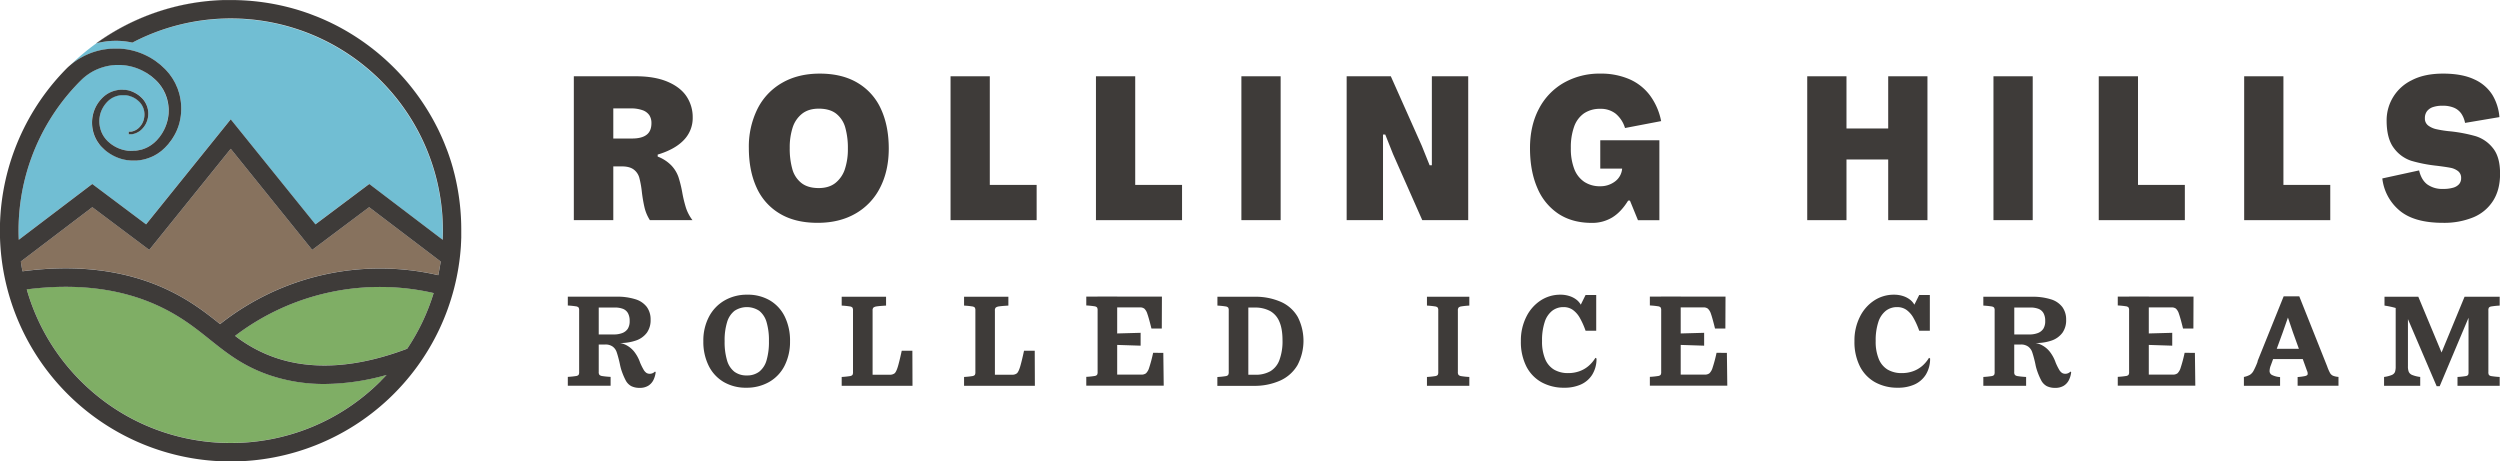 <svg xmlns="http://www.w3.org/2000/svg" viewBox="0 0 1600 295.34"><defs><style>.cls-1{fill:#71bed3;}.cls-2{fill:#87725e;}.cls-3{fill:#7fae65;}.cls-4{fill:#3e3b39;}</style></defs><g id="Layer_2" data-name="Layer 2"><g id="Layer_1-2" data-name="Layer 1"><path class="cls-1" d="M190.93,6.41c1,.29,1.95.6,2.92.92C192.88,7,191.91,6.7,190.93,6.41Z"/><path class="cls-1" d="M295.34,147.54a147.76,147.76,0,0,0-4.41-35.93,148.36,148.36,0,0,1,4.41,36Z"/><path class="cls-1" d="M187.36,5.37c1,.29,2.09.59,3.13.9C189.45,6,188.41,5.66,187.36,5.37Z"/><path class="cls-1" d="M295.27,152.1c0,.62,0,1.25-.07,1.87C295.23,153.35,295.25,152.72,295.27,152.1Z"/><path class="cls-1" d="M289.07,104.86c.31,1,.62,2.07.9,3.11C289.68,106.93,289.38,105.89,289.07,104.86Z"/><path class="cls-1" d="M281.38,84.81c.41.87.81,1.76,1.21,2.64C282.19,86.56,281.79,85.68,281.38,84.81Z"/><path class="cls-1" d="M295.34,147.81c0,1,0,2,0,3C295.33,149.84,295.34,148.83,295.34,147.81Z"/><path class="cls-1" d="M290,108.23c.31,1.11.6,2.22.88,3.34C290.64,110.45,290.35,109.34,290,108.23Z"/><path class="cls-1" d="M285.64,94.82c.33.86.65,1.73,1,2.59C286.29,96.55,286,95.68,285.64,94.82Z"/><path class="cls-1" d="M201.31,10c.86.33,1.71.67,2.56,1C203,10.68,202.17,10.34,201.31,10Z"/><path class="cls-1" d="M197.92,8.73l2.61,1Z"/><path class="cls-1" d="M286.87,98.16c.33.9.64,1.81.94,2.72C287.51,100,287.2,99.06,286.87,98.16Z"/><path class="cls-1" d="M288,101.51c.31,1,.62,1.92.91,2.89C288.64,103.43,288.33,102.47,288,101.51Z"/><path class="cls-1" d="M282.9,88.15c.37.84.73,1.69,1.09,2.54C283.63,89.84,283.27,89,282.9,88.15Z"/><path class="cls-1" d="M194.45,7.53l2.74.94Z"/><path class="cls-1" d="M211,14.2c1,.46,1.91.92,2.86,1.4Z"/><path class="cls-1" d="M295,157.12c0-.11,0-.22,0-.33C295.05,156.9,295,157,295,157.12Z"/><path class="cls-1" d="M279.62,81.21a148.17,148.17,0,0,0-65.5-65.5,149.12,149.12,0,0,1,65.5,65.5Z"/><path class="cls-1" d="M147.8,0h-.08a148.42,148.42,0,0,1,36,4.41A147.78,147.78,0,0,0,147.8,0Z"/><path class="cls-1" d="M284.32,91.48c.34.84.68,1.69,1,2.53C285,93.17,284.66,92.32,284.32,91.48Z"/><path class="cls-1" d="M145.33,0l2.1,0Z"/><path class="cls-1" d="M183.76,4.42c1.13.28,2.25.57,3.37.88C186,5,184.89,4.7,183.76,4.42Z"/><path class="cls-1" d="M143.25.07l.93,0Z"/><path class="cls-1" d="M52.86,36.38a44.12,44.12,0,0,1,6.77-2.94h0c.7-.24,1.4-.45,2.11-.65l.64-.18c.52-.14,1-.27,1.57-.39l.66-.15q1-.21,2-.39l.2,0c.72-.12,1.45-.22,2.18-.3l.64-.07c.54-.05,1.08-.1,1.61-.13l.69,0c.63,0,1.26-.05,1.88-.05h.41c.51,0,1,0,1.53,0l.81,0,1.18.09,1.22.1a43.29,43.29,0,0,1,4.8.8,44.45,44.45,0,0,1,7,2.18,45,45,0,0,1,4.39,2.07q1.06.57,2.1,1.2l2,1.28,1.92,1.47.74.56.53.43a5.89,5.89,0,0,1,.61.51l.88.82.88.83a19.71,19.71,0,0,1,1.71,1.71c.55.61,1.08,1.25,1.62,1.86a12.08,12.08,0,0,1,.75,1c.23.34.46.68.71,1a18.63,18.63,0,0,1,1.34,2.06l.61,1.07.6,1.07c.37.73.68,1.49,1,2.24l.49,1.12.39,1.16c.25.78.52,1.55.75,2.34a41.29,41.29,0,0,1,.92,4.79,35.84,35.84,0,0,1,.31,4.86,36.79,36.79,0,0,1-1.41,9.57A35.6,35.6,0,0,1,113,83.82a33.45,33.45,0,0,1-2.28,4.26c-.2.35-.41.69-.64,1-.67,1-1.43,1.93-2.16,2.89-.5.62-1.08,1.18-1.61,1.77a17.3,17.3,0,0,1-1.73,1.69c-.62.53-1.2,1.11-1.87,1.58l-2,1.41-2.13,1.21c-.71.39-1.48.68-2.22,1s-1.38.53-2.09.75l-.32.11c-.68.21-1.36.39-2,.55l-.4.08c-.69.15-1.39.28-2.09.38l-.29,0c-.7.1-1.41.17-2.12.2h-.13c-.48,0-1,0-1.45,0l-.53,0q-.43,0-.87,0c-.47,0-1-.06-1.42-.11-.28,0-.56,0-.84-.09-.51-.07-1-.15-1.52-.25l-.7-.13c-.74-.16-1.46-.34-2.18-.56a28.33,28.33,0,0,1-8.54-4.29,22.73,22.73,0,0,1-1.87-1.5L65.18,94.2c-.54-.61-1.08-1.21-1.59-1.84s-1-1.31-1.38-2a22.43,22.43,0,0,1-.54-22.69c.25-.43.5-.86.77-1.27a21.41,21.41,0,0,1,2.18-2.82,19.25,19.25,0,0,1,1.69-1.69,17.48,17.48,0,0,1,6.23-3.57h0c.42-.14.85-.26,1.27-.37l.42-.09c.29-.07.59-.13.88-.18l.49-.07c.28,0,.56-.08.84-.1l.5-.05.87,0h.43q.84,0,1.68.09l.35,0c.57.07,1.14.15,1.7.26a18.84,18.84,0,0,1,4.45,1.63,15.89,15.89,0,0,1,2,1.23,15.26,15.26,0,0,1,1.82,1.5,13,13,0,0,1,2.32,2.7,14.54,14.54,0,0,1,2.17,5.5,14.36,14.36,0,0,1-1.54,9.13,14.77,14.77,0,0,1-2.9,3.63,11.41,11.41,0,0,1-3,1.9,11.3,11.3,0,0,1-1.1.42c-.34.11-.68.19-1,.27l-.3.06c-.26,0-.52.09-.79.12l-.28,0c-.33,0-.67,0-1,0h0c-.15,0-.29,0-.43,0V84.26l-.25,0h.46l.35,0,.59,0,.33,0,.62-.12.28-.07a8.94,8.94,0,0,0,.88-.27,9.44,9.44,0,0,0,3.28-2.06,13.13,13.13,0,0,0,1.29-1.49c.19-.27.38-.54.55-.82s.33-.57.48-.86A12.36,12.36,0,0,0,92,76.62c.09-.32.17-.63.24-1a12.71,12.71,0,0,0,.25-1.94,11.57,11.57,0,0,0-.08-2c0-.32-.09-.64-.16-1a11.48,11.48,0,0,0-3.92-6.47,13.63,13.63,0,0,0-2.4-1.68,13.35,13.35,0,0,0-1.76-.82,15.07,15.07,0,0,0-2.79-.8h0c-.37-.06-.75-.1-1.12-.13l-.34,0-.81,0H78.7c-.34,0-.68,0-1,0h-.16a11,11,0,0,0-1.15.15l-.31.06c-.29.06-.58.12-.86.2l-.33.09c-.37.11-.74.23-1.1.37a13,13,0,0,0-2.56,1.26,13.92,13.92,0,0,0-1.52,1.13c-.24.2-.48.41-.71.64a17.51,17.51,0,0,0-1.3,1.41,18.68,18.68,0,0,0-2.14,3.21A17.7,17.7,0,0,0,64.15,73a18,18,0,0,0-.42,7.1,18,18,0,0,0,.48,2.32,17,17,0,0,0,2.35,5.12c.17.26.36.51.56.76l.57.74c.41.47.86.91,1.28,1.37l1.46,1.26a8.52,8.52,0,0,0,1,.77c.18.12.36.23.53.36a22.55,22.55,0,0,0,6.93,3.12c.55.14,1.11.26,1.67.35l.47.08c.44.07.89.12,1.33.16l.39,0c.56,0,1.13.05,1.69.05h.29c.5,0,1,0,1.47-.08l.32,0c.55-.06,1.09-.13,1.63-.23l.35-.07q.74-.13,1.47-.33l.2,0c.53-.14,1-.31,1.57-.49l.36-.13c.52-.2,1-.4,1.54-.63h0l.84-.42a6.47,6.47,0,0,0,.82-.44l1.58-1,1.47-1.14c.5-.37.91-.85,1.38-1.26A12.19,12.19,0,0,0,101,89c.41-.49.86-1,1.23-1.46.18-.27.37-.53.55-.79a17.83,17.83,0,0,0,1.53-2.41c.32-.55.61-1.11.89-1.68s.53-1.15.76-1.73a28.1,28.1,0,0,0,1.85-8.27q.09-1.41.06-2.82a29.13,29.13,0,0,0-.4-3.73,32,32,0,0,0-.87-3.63c-.19-.59-.43-1.16-.65-1.75l-.32-.87-.42-.83c-.28-.55-.53-1.12-.83-1.66l-1-1.57a8.66,8.66,0,0,0-.7-1l-.38-.49c-.13-.16-.25-.32-.37-.49s-.5-.65-.78-.95a27.49,27.49,0,0,0-2.67-2.61L97.08,49a7.17,7.17,0,0,0-.76-.57c-.26-.18-.53-.35-.78-.54L94,46.75l-1.66-.92A34.32,34.32,0,0,0,78,41.58c-.66,0-1.32,0-2-.06s-1.15,0-1.73,0l-.22,0c-.51,0-1,.06-1.53.11l-.59.07-1.15.14-.66.11-1.07.2-.67.14-1.06.25-.64.17-1.13.34-.54.16c-.55.19-1.1.38-1.63.59a34.14,34.14,0,0,0-5,2.41c-.53.32-1.05.64-1.56,1a32.77,32.77,0,0,0-4.2,3.32c-.17.15-.33.31-.49.47l-.31.3h0l-.12.11-.25.25C50.24,53,49,54.25,47.84,55.54A135.55,135.55,0,0,0,12,153.48l47-35.72,34.44,25.83,54.18-67.22,54.18,67.22,34.45-25.83,47,35.72A135.92,135.92,0,0,0,84.72,27.27a46.55,46.55,0,0,0-5.24-.87,49,49,0,0,0-5.27-.28A50.36,50.36,0,0,0,61.72,27.7a149.82,149.82,0,0,0-16.8,14.08,46.49,46.49,0,0,1,5.79-4.18C51.41,37.18,52.13,36.77,52.86,36.38Z"/><path class="cls-1" d="M204.64,11.35c.86.36,1.71.72,2.57,1.1C206.36,12.07,205.5,11.71,204.64,11.35Z"/><path class="cls-1" d="M279.75,81.46c.47.94.93,1.88,1.38,2.83C280.68,83.34,280.22,82.39,279.75,81.46Z"/><path class="cls-1" d="M207.88,12.75,210.55,14Z"/><path class="cls-2" d="M199.81,159.89l-52.14-64.7-52.14,64.7L59.09,132.56,13.31,167.32c.3,2.1.65,4.2,1.06,6.28,34.48-4.61,65.26-.86,91.46,11.17,15.4,7.06,25.85,15.28,35,22.61a165,165,0,0,1,139.63-31.31q.93-4.35,1.57-8.74l-45.8-34.77Z"/><path class="cls-3" d="M150.45,214.9a89.47,89.47,0,0,0,25.72,13.95c24.14,8.27,52.56,6.34,84.49-5.73a135,135,0,0,0,16.87-35.61A153.13,153.13,0,0,0,150.45,214.9Z"/><path class="cls-3" d="M172.34,240c-16.82-5.76-27.14-14-38.08-22.78-9.26-7.41-18.83-15.07-33.35-21.74-23.85-10.93-52-14.4-83.79-10.33a135,135,0,0,0,34.49,58.57c53,53,139.16,53,192.13,0q1.88-1.89,3.67-3.83a148.88,148.88,0,0,1-39.78,5.8A108.15,108.15,0,0,1,172.34,240Z"/><path class="cls-4" d="M207.21,12.45l.67.3Z"/><path class="cls-4" d="M203.87,11l.77.32Z"/><path class="cls-4" d="M144.18,0l1.15,0Z"/><path class="cls-4" d="M147.67,0h0Z"/><path class="cls-4" d="M210.55,14l.49.23Z"/><path class="cls-4" d="M61.43,27.77l.29-.07A146.86,146.86,0,0,1,143.25.07,146.43,146.43,0,0,0,61.43,27.77Z"/><path class="cls-4" d="M183.74,4.41h0Z"/><path class="cls-4" d="M200.53,9.7l.78.31Z"/><path class="cls-4" d="M197.19,8.47l.73.26Z"/><path class="cls-4" d="M187.13,5.3l.23.07Z"/><path class="cls-4" d="M193.85,7.33l.6.2Z"/><path class="cls-4" d="M190.49,6.27l.44.14Z"/><path class="cls-4" d="M295.34,147.67v0Z"/><path class="cls-4" d="M290,108a2.5,2.5,0,0,1,.07.26A2.5,2.5,0,0,0,290,108Z"/><path class="cls-4" d="M290.92,111.57v0Z"/><path class="cls-4" d="M287.81,100.88l.21.63Z"/><path class="cls-4" d="M288.93,104.4c.05.16.1.31.14.46C289,104.71,289,104.56,288.93,104.4Z"/><path class="cls-4" d="M295.31,150.85c0,.42,0,.83,0,1.25C295.28,151.68,295.3,151.27,295.31,150.85Z"/><path class="cls-4" d="M295.2,154c0,.94-.08,1.88-.14,2.82C295.11,155.85,295.16,154.91,295.2,154Z"/><path class="cls-4" d="M282.59,87.45c.1.23.21.46.31.7C282.8,87.91,282.69,87.68,282.59,87.45Z"/><path class="cls-4" d="M281.13,84.29c.08.17.17.34.25.52C281.3,84.63,281.21,84.46,281.13,84.29Z"/><path class="cls-4" d="M286.61,97.41c.09.25.18.5.26.75C286.79,97.91,286.7,97.66,286.61,97.41Z"/><path class="cls-4" d="M279.62,81.21c0,.08.09.16.13.25C279.71,81.37,279.66,81.29,279.62,81.21Z"/><path class="cls-4" d="M213.9,15.6l.22.11Z"/><path class="cls-4" d="M285.33,94c.11.27.21.54.31.81C285.54,94.55,285.44,94.28,285.33,94Z"/><path class="cls-4" d="M284,90.69l.33.79Z"/><path class="cls-4" d="M290.93,111.61v0c-.28-1.12-.57-2.23-.88-3.34A2.5,2.5,0,0,0,290,108c-.28-1-.59-2.08-.9-3.11,0-.15-.09-.3-.14-.46-.29-1-.6-1.93-.91-2.89l-.21-.63c-.3-.91-.61-1.82-.94-2.72-.08-.25-.17-.5-.26-.75-.32-.86-.64-1.73-1-2.59-.1-.27-.2-.54-.31-.81-.33-.84-.67-1.69-1-2.53l-.33-.79c-.36-.85-.72-1.7-1.09-2.54-.1-.24-.21-.47-.31-.7-.4-.88-.8-1.77-1.21-2.64-.08-.18-.17-.35-.25-.52-.45-1-.91-1.89-1.38-2.83,0-.09-.09-.17-.13-.25a149.12,149.12,0,0,0-65.5-65.5l-.22-.11c-1-.48-1.9-.94-2.86-1.4l-.49-.23-2.67-1.22-.67-.3c-.86-.38-1.71-.74-2.57-1.1l-.77-.32c-.85-.35-1.7-.69-2.56-1l-.78-.31-2.61-1-.73-.26-2.74-.94-.6-.2c-1-.32-1.95-.63-2.92-.92l-.44-.14c-1-.31-2.08-.61-3.13-.9l-.23-.07c-1.12-.31-2.24-.6-3.37-.88h0a148.42,148.42,0,0,0-36-4.41h-.29l-2.1,0-1.15,0-.93,0A146.86,146.86,0,0,0,61.72,27.7a50.36,50.36,0,0,1,12.49-1.58,49,49,0,0,1,5.27.28,46.55,46.55,0,0,1,5.24.87A135.79,135.79,0,0,1,283.34,153.48l-47-35.72-34.45,25.83L147.67,76.37,93.49,143.59,59.05,117.76,12,153.48A135.55,135.55,0,0,1,47.84,55.54c1.19-1.29,2.4-2.56,3.65-3.82l.25-.25.12-.11h0l.31-.3c.16-.16.32-.32.49-.47a32.77,32.77,0,0,1,4.2-3.32c.51-.35,1-.67,1.56-1a34.14,34.14,0,0,1,5-2.41c.53-.21,1.08-.4,1.63-.59l.54-.16,1.13-.34.64-.17,1.06-.25.67-.14,1.07-.2.66-.11L72,41.76l.59-.07c.51,0,1-.09,1.53-.11l.22,0c.58,0,1.16,0,1.73,0s1.33,0,2,.06a34.32,34.32,0,0,1,14.32,4.25l1.66.92,1.55,1.09c.25.19.52.36.78.54a7.17,7.17,0,0,1,.76.57l1.44,1.25a27.49,27.49,0,0,1,2.67,2.61c.28.3.53.63.78.95s.24.33.37.49l.38.49a8.66,8.66,0,0,1,.7,1l1,1.57c.3.54.55,1.11.83,1.66l.42.83.32.87c.22.59.46,1.16.65,1.75a32,32,0,0,1,.87,3.63,29.13,29.13,0,0,1,.4,3.73q0,1.41-.06,2.82A28.1,28.1,0,0,1,106,80.88c-.23.58-.49,1.16-.76,1.73s-.57,1.13-.89,1.68a17.83,17.83,0,0,1-1.53,2.41c-.18.26-.37.52-.55.79-.37.51-.82,1-1.23,1.46a12.19,12.19,0,0,1-1.28,1.39c-.47.41-.88.89-1.38,1.26L96.9,92.74l-1.58,1a6.47,6.47,0,0,1-.82.44l-.84.42h0c-.51.23-1,.43-1.54.63l-.36.13c-.52.18-1,.35-1.57.49l-.2,0q-.73.2-1.47.33l-.35.07c-.54.1-1.08.17-1.63.23l-.32,0c-.48,0-1,.07-1.47.08h-.29c-.56,0-1.13,0-1.69-.05l-.39,0c-.44,0-.89-.09-1.33-.16l-.47-.08c-.56-.09-1.12-.21-1.67-.35A22.55,22.55,0,0,1,72,92.82c-.17-.13-.35-.24-.53-.36a8.52,8.52,0,0,1-1-.77L69,90.43c-.42-.46-.87-.9-1.28-1.37l-.57-.74c-.2-.25-.39-.5-.56-.76a17,17,0,0,1-2.35-5.12,18,18,0,0,1-.48-2.32,17.68,17.68,0,0,1,1.81-10.68,18.68,18.68,0,0,1,2.14-3.21A17.51,17.51,0,0,1,69,64.82c.23-.23.47-.44.71-.64a13.92,13.92,0,0,1,1.52-1.13,13,13,0,0,1,2.56-1.26c.36-.14.73-.26,1.1-.37l.33-.09c.28-.08.57-.14.86-.2l.31-.06a11,11,0,0,1,1.15-.15h.16c.34,0,.68,0,1,0h.36l.81,0,.34,0c.37,0,.75.07,1.12.13h0a15.07,15.07,0,0,1,2.79.8,13.35,13.35,0,0,1,1.76.82,13.63,13.63,0,0,1,2.4,1.68,11.48,11.48,0,0,1,3.92,6.47c.07.32.12.64.16,1a11.57,11.57,0,0,1,.08,2,12.71,12.71,0,0,1-.25,1.94c-.07.32-.15.63-.24,1a12.36,12.36,0,0,1-.71,1.83c-.15.29-.31.58-.48.86s-.36.55-.55.82a13.13,13.13,0,0,1-1.29,1.49,9.44,9.44,0,0,1-3.28,2.06,8.94,8.94,0,0,1-.88.27l-.28.07-.62.12-.33,0-.59,0-.35,0h-.46l.25,0v1.67c.14,0,.28,0,.43,0h0c.33,0,.67,0,1,0l.28,0c.27,0,.53-.07.79-.12l.3-.06c.34-.08.68-.16,1-.27a11.3,11.3,0,0,0,1.1-.42,11.41,11.41,0,0,0,3-1.9,14.77,14.77,0,0,0,2.9-3.63,14.36,14.36,0,0,0,1.54-9.13,14.54,14.54,0,0,0-2.17-5.5,13,13,0,0,0-2.32-2.7,15.26,15.26,0,0,0-1.82-1.5,15.89,15.89,0,0,0-2-1.23A18.84,18.84,0,0,0,82,57.79c-.56-.11-1.13-.19-1.7-.26l-.35,0q-.84-.08-1.68-.09h-.43l-.87,0-.5.05c-.28,0-.56.06-.84.1l-.49.07c-.29.05-.59.11-.88.18l-.42.09c-.42.11-.85.23-1.27.37h0a17.48,17.48,0,0,0-6.23,3.57,19.25,19.25,0,0,0-1.69,1.69,21.41,21.41,0,0,0-2.18,2.82c-.27.41-.52.84-.77,1.27a22.66,22.66,0,0,0,.54,22.69c.42.7.92,1.34,1.38,2s1,1.23,1.59,1.84l1.73,1.64a22.73,22.73,0,0,0,1.87,1.5,28.33,28.33,0,0,0,8.54,4.29c.72.22,1.44.4,2.18.56l.7.13c.51.1,1,.18,1.52.25.28,0,.56.06.84.09.47,0,1,.09,1.42.11q.43,0,.87,0l.53,0c.48,0,1,0,1.45,0H87c.71,0,1.42-.1,2.12-.2l.29,0c.7-.1,1.4-.23,2.09-.38l.4-.08c.68-.16,1.36-.34,2-.55l.32-.11c.71-.22,1.41-.47,2.09-.75s1.51-.63,2.22-1l2.13-1.21,2-1.41c.67-.47,1.25-1,1.87-1.58a17.3,17.3,0,0,0,1.73-1.69c.53-.59,1.11-1.15,1.61-1.77.73-1,1.49-1.89,2.16-2.89.23-.33.44-.67.64-1A33.45,33.45,0,0,0,113,83.82a35.6,35.6,0,0,0,1.65-4.54A36.79,36.79,0,0,0,116,69.71a35.84,35.84,0,0,0-.31-4.86,41.29,41.29,0,0,0-.92-4.79c-.23-.79-.5-1.56-.75-2.34l-.39-1.16-.49-1.12c-.34-.75-.65-1.51-1-2.24l-.6-1.07-.61-1.07A18.63,18.63,0,0,0,109.59,49c-.25-.33-.48-.67-.71-1a12.08,12.08,0,0,0-.75-1c-.54-.61-1.07-1.25-1.62-1.86a19.71,19.71,0,0,0-1.71-1.71l-.88-.83-.88-.82a5.89,5.89,0,0,0-.61-.51l-.53-.43-.74-.56-1.92-1.47-2-1.28q-1-.63-2.1-1.2a45,45,0,0,0-4.39-2.07,44.45,44.45,0,0,0-7-2.18,43.29,43.29,0,0,0-4.8-.8l-1.22-.1-1.18-.09-.81,0c-.51,0-1,0-1.53,0H73.8c-.62,0-1.25,0-1.88.05l-.69,0c-.53,0-1.07.08-1.61.13l-.64.07c-.73.08-1.46.18-2.18.3l-.2,0q-1,.18-2,.39l-.66.15c-.52.12-1.05.25-1.57.39l-.64.18c-.71.2-1.41.41-2.11.65h0a44.12,44.12,0,0,0-6.77,2.94c-.73.39-1.45.8-2.15,1.22a46.49,46.49,0,0,0-5.79,4.18l-.21.18c-.59.51-1.18,1-1.75,1.59l-.08.07h0q-1.74,1.75-3.41,3.55A147.66,147.66,0,0,0,147.67,295.34,147.67,147.67,0,0,0,295,157.12c0-.11,0-.22,0-.33.06-.94.1-1.88.14-2.82,0-.62.05-1.25.07-1.87,0-.42,0-.83,0-1.25,0-1,0-2,0-3v-.18A148.36,148.36,0,0,0,290.93,111.61Zm-231.84,21,36.44,27.33,52.14-64.7,52.14,64.7,36.44-27.33,45.8,34.77q-.65,4.39-1.57,8.74a165,165,0,0,0-139.63,31.31c-9.17-7.33-19.62-15.55-35-22.61-26.2-12-57-15.78-91.46-11.17-.41-2.08-.76-4.18-1.06-6.28Zm201.57,90.56c-31.93,12.07-60.35,14-84.49,5.73a89.47,89.47,0,0,1-25.72-13.95,153.13,153.13,0,0,1,127.08-27.39A135,135,0,0,1,260.66,223.12Zm-16.92,20.62c-53,53-139.16,53-192.13,0a135,135,0,0,1-34.49-58.57c31.75-4.07,59.94-.6,83.79,10.33,14.52,6.67,24.09,14.33,33.35,21.74,10.94,8.75,21.26,17,38.08,22.78a108.15,108.15,0,0,0,35.29,5.69,148.88,148.88,0,0,0,39.78-5.8Q245.61,241.84,243.74,243.74Z"/><path class="cls-4" d="M437.62,89.65a20.15,20.15,0,0,0,5.71-14.42,23.93,23.93,0,0,0-3.92-13.49q-3.93-5.93-12.14-9.42t-20.2-3.5H367.25V140.9h25.26V106.49h5.43c3.33,0,5.87.67,7.64,2a9.81,9.81,0,0,1,3.56,5.21,60.37,60.37,0,0,1,1.64,9.07,92.68,92.68,0,0,0,1.72,10.06,26.4,26.4,0,0,0,3.43,8.07h27.26a27.13,27.13,0,0,1-4.14-7.78,80.17,80.17,0,0,1-2.43-10.07,76.49,76.49,0,0,0-2.42-9.78,20.86,20.86,0,0,0-4.36-7.2,24.23,24.23,0,0,0-8.92-5.86V98.93Q431.92,95.64,437.62,89.65Zm-23.84-3.36c-2.09,1.58-5.18,2.36-9.27,2.36h-12V69.38h11a21.91,21.91,0,0,1,7.7,1.14,8.7,8.7,0,0,1,4.36,3.21,9.08,9.08,0,0,1,1.35,5.07C416.92,82.23,415.87,84.72,413.78,86.29Z"/><path class="cls-4" d="M563.31,120q5.49-10.77,5.5-24.91,0-14.41-4.93-25.19A37.09,37.09,0,0,0,549,53.11q-9.93-6-24.34-6-14,0-24.27,6a39.5,39.5,0,0,0-15.7,16.77,54.33,54.33,0,0,0-5.43,24.77q0,14.55,4.93,25.33A36.8,36.8,0,0,0,499,136.68q9.86,5.94,24.27,5.93,14,0,24.27-5.93A39.5,39.5,0,0,0,563.31,120Zm-22.55-11.85a18.85,18.85,0,0,1-6.07,8.93q-4.14,3.28-10.71,3.28-7,0-11.13-3.28a17.1,17.1,0,0,1-5.78-8.93,48.35,48.35,0,0,1-1.64-13.48,41.14,41.14,0,0,1,1.85-13,18.36,18.36,0,0,1,6-8.84q4.14-3.28,10.7-3.29,7.14,0,11.28,3.29A17.07,17.07,0,0,1,541,81.73a48.22,48.22,0,0,1,1.64,13.34A40.45,40.45,0,0,1,540.76,108.13Z"/><polygon class="cls-4" points="633.47 48.82 608.35 48.82 608.35 140.9 624.62 140.9 633.47 140.9 663.45 140.9 663.45 118.34 633.47 118.34 633.47 48.82"/><polygon class="cls-4" points="726.54 48.82 701.41 48.82 701.41 140.9 717.69 140.9 726.54 140.9 756.51 140.9 756.51 118.34 726.54 118.34 726.54 48.82"/><rect class="cls-4" x="794.49" y="48.82" width="25.12" height="92.07"/><polygon class="cls-4" points="939.66 48.82 916.39 48.82 916.39 105.78 914.96 105.78 909.97 93.36 890.12 48.82 861.86 48.82 861.86 140.9 885.13 140.9 885.13 86.08 886.56 86.08 891.55 98.64 910.25 140.9 939.66 140.9 939.66 48.82"/><path class="cls-4" d="M1062,89.79h-37.83v18.13h14a11.34,11.34,0,0,1-4.64,8.28,15.34,15.34,0,0,1-9.35,3,18,18,0,0,1-10.2-2.79,17.35,17.35,0,0,1-6.43-8.2,35.78,35.78,0,0,1-2.21-13.42A38.92,38.92,0,0,1,1007.46,81a17.42,17.42,0,0,1,6.35-8.49,18.06,18.06,0,0,1,10.35-2.86,15.33,15.33,0,0,1,9.92,3.15,19,19,0,0,1,5.93,9.13l23.12-4.42A40.81,40.81,0,0,0,1056,61.1a32.69,32.69,0,0,0-13.2-10.42,45.63,45.63,0,0,0-18.63-3.57A46.12,46.12,0,0,0,1000.82,53a40.7,40.7,0,0,0-15.91,16.63q-5.71,10.78-5.71,25.2,0,14.7,4.71,25.48a36.79,36.79,0,0,0,13.56,16.56q8.85,5.78,21.27,5.78a24.72,24.72,0,0,0,13-3.43q5.7-3.42,10.28-10.85h1.14l5.14,12.57H1062Z"/><polygon class="cls-4" points="1208.45 102.07 1208.45 140.9 1233.57 140.9 1233.57 48.82 1208.45 48.82 1208.45 82.23 1181.75 82.23 1181.75 48.82 1156.63 48.82 1156.63 140.9 1181.75 140.9 1181.75 102.07 1208.45 102.07"/><rect class="cls-4" x="1275.82" y="48.82" width="25.12" height="92.07"/><polygon class="cls-4" points="1368.32 140.9 1398.3 140.9 1398.3 118.34 1368.32 118.34 1368.32 48.82 1343.2 48.82 1343.2 140.9 1359.47 140.9 1368.32 140.9"/><polygon class="cls-4" points="1461.39 140.9 1491.37 140.9 1491.37 118.34 1461.39 118.34 1461.39 48.82 1436.27 48.82 1436.27 140.9 1452.54 140.9 1461.39 140.9"/><path class="cls-4" d="M1570,120.13a22.32,22.32,0,0,1-6.49.78,16.39,16.39,0,0,1-10-2.85c-2.57-1.91-4.33-4.9-5.28-9l-23.55,5.14a31.34,31.34,0,0,0,11.06,20.56q9.35,7.85,27.77,7.85a49.15,49.15,0,0,0,19.34-3.5,27.26,27.26,0,0,0,12.7-10.56q4.5-7.07,4.5-17.35,0-10.85-4.64-16.48a22.56,22.56,0,0,0-11-7.57,96.06,96.06,0,0,0-15.92-3.07,72,72,0,0,1-9.06-1.36A13.63,13.63,0,0,1,1554,80.3a5.57,5.57,0,0,1-2.07-4.64,7.19,7.19,0,0,1,1.36-4.5,8,8,0,0,1,3.85-2.64,18.89,18.89,0,0,1,6.07-.86,18.44,18.44,0,0,1,7.35,1.29,11,11,0,0,1,4.64,3.71,15.7,15.7,0,0,1,2.43,6l22-3.71a32.55,32.55,0,0,0-4.5-14.21,26.3,26.3,0,0,0-11.56-9.92q-7.79-3.7-20-3.71-12,0-20.13,4.28a28.43,28.43,0,0,0-16,25.7q0,11.7,4.71,17.77a22.49,22.49,0,0,0,11.14,8.07,92.16,92.16,0,0,0,16.13,3.14c3.8.47,6.71.9,8.7,1.28a11.46,11.46,0,0,1,5,2.14,5.32,5.32,0,0,1,2,4.43,5.81,5.81,0,0,1-1.29,3.92A8,8,0,0,1,1570,120.13Z"/><path class="cls-4" d="M417.6,238.87a4.48,4.48,0,0,1-1.72.35,4.06,4.06,0,0,1-2.17-.57,6.31,6.31,0,0,1-1.85-2.13,39.23,39.23,0,0,1-2.17-4.37,24.14,24.14,0,0,0-3.93-7.24,16,16,0,0,0-5.65-4.37,15.3,15.3,0,0,0-3.19-1A31,31,0,0,0,407,217.93a14.5,14.5,0,0,0,7-5,13.73,13.73,0,0,0,2.39-8.3,13.44,13.44,0,0,0-2.43-8.17,14.38,14.38,0,0,0-7.33-4.95,38.83,38.83,0,0,0-12.15-1.64H363.4v5.66a49.72,49.72,0,0,1,5.21.53,2.85,2.85,0,0,1,1.69.75,3.57,3.57,0,0,1,.35,1.9v39.31a3.54,3.54,0,0,1-.35,1.9,2.79,2.79,0,0,1-1.69.75,49.72,49.72,0,0,1-5.21.53v5.66h27.39v-5.66a51.16,51.16,0,0,1-5.39-.53,3.34,3.34,0,0,1-1.77-.75,2.94,2.94,0,0,1-.44-1.9V220.49h4.15a7.75,7.75,0,0,1,4.78,1.33,7.24,7.24,0,0,1,2.51,3.44c.5,1.42,1.08,3.45,1.72,6.1.18.76.34,1.51.49,2.25s.34,1.52.57,2.34a43.25,43.25,0,0,0,3,7.42,8.81,8.81,0,0,0,3.63,3.76,11.73,11.73,0,0,0,5.34,1.1,10.17,10.17,0,0,0,5.52-1.37,9,9,0,0,0,3.32-3.71,14.68,14.68,0,0,0,1.41-5l-.44-.35A4.93,4.93,0,0,1,417.6,238.87Zm-34.41-42.05h10.16a14.09,14.09,0,0,1,5.44.88,6.31,6.31,0,0,1,3.13,2.78,10,10,0,0,1,1.06,4.91,9.07,9.07,0,0,1-1.19,5,7.35,7.35,0,0,1-3.45,2.73,15,15,0,0,1-5.69.93h-9.46Z"/><path class="cls-4" d="M492.74,192.27a27.82,27.82,0,0,0-14.49-3.67,28.43,28.43,0,0,0-14.49,3.67,25.78,25.78,0,0,0-10,10.42,32.64,32.64,0,0,0-3.62,15.68,34.38,34.38,0,0,0,3.4,15.68,24.69,24.69,0,0,0,9.63,10.43,28,28,0,0,0,14.44,3.66,28.93,28.93,0,0,0,14.62-3.66,24.93,24.93,0,0,0,9.9-10.43,33.77,33.77,0,0,0,3.49-15.68,34.68,34.68,0,0,0-3.36-15.72A24.48,24.48,0,0,0,492.74,192.27Zm-2.16,38.38a14.17,14.17,0,0,1-4.69,7.24,12.67,12.67,0,0,1-7.9,2.39,12.83,12.83,0,0,1-8-2.39,14.1,14.1,0,0,1-4.68-7.24,41.18,41.18,0,0,1-1.55-12.28,39.62,39.62,0,0,1,1.59-12.23,14.35,14.35,0,0,1,4.73-7.2,14.35,14.35,0,0,1,15.86,0,14.29,14.29,0,0,1,4.64,7.15,41,41,0,0,1,1.54,12.28A41.54,41.54,0,0,1,490.58,230.65Z"/><path class="cls-4" d="M577.11,224.47q-1.59,7.34-2.57,10.46t-2,4a4.83,4.83,0,0,1-3.18.89H558.46V198.76a2.58,2.58,0,0,1,.53-1.9,4.33,4.33,0,0,1,2-.75c1-.18,3-.35,6.09-.53v-5.66H538.68v5.66a50.05,50.05,0,0,1,5.21.53,2.85,2.85,0,0,1,1.68.75,3.57,3.57,0,0,1,.35,1.9v39.31a3.54,3.54,0,0,1-.35,1.9,2.79,2.79,0,0,1-1.68.75,50.05,50.05,0,0,1-5.21.53v5.66H584l-.08-22.44Z"/><path class="cls-4" d="M655.38,224.47q-1.59,7.34-2.57,10.46t-2,4a4.79,4.79,0,0,1-3.18.89H636.74V198.76a2.54,2.54,0,0,1,.53-1.9,4.28,4.28,0,0,1,2-.75c1-.18,3-.35,6.09-.53v-5.66H617v5.66a49.72,49.72,0,0,1,5.21.53,2.85,2.85,0,0,1,1.68.75,3.57,3.57,0,0,1,.35,1.9v39.31a3.54,3.54,0,0,1-.35,1.9,2.79,2.79,0,0,1-1.68.75,49.72,49.72,0,0,1-5.21.53v5.66h45.32l-.09-22.44Z"/><path class="cls-4" d="M738,225.79a90.41,90.41,0,0,1-2.56,9.63,8.17,8.17,0,0,1-2,3.49,4.75,4.75,0,0,1-3,.84H715v-19l15,.48V213l-15,.41V196.73H729.5a4.56,4.56,0,0,1,2.87.79,7.66,7.66,0,0,1,1.94,3.36q.93,2.56,2.61,9.36h6.63l.08-20.4H715v-.05H704.85l-9.63.05v5.65a49.72,49.72,0,0,1,5.21.53,2.78,2.78,0,0,1,1.68.75,3.47,3.47,0,0,1,.36,1.9V238a3.43,3.43,0,0,1-.36,1.9,2.67,2.67,0,0,1-1.68.75,47,47,0,0,1-5.21.53v5.66h49.56l-.26-21Z"/><path class="cls-4" d="M819.87,193.24a40.48,40.48,0,0,0-17.13-3.32H779.15v5.66a49.72,49.72,0,0,1,5.21.53,2.85,2.85,0,0,1,1.68.75,3.57,3.57,0,0,1,.35,1.9v39.31A3.54,3.54,0,0,1,786,240a2.79,2.79,0,0,1-1.68.75,49.72,49.72,0,0,1-5.21.53v5.66h23.14a40.18,40.18,0,0,0,17.05-3.36,24.43,24.43,0,0,0,11.09-9.89,33.56,33.56,0,0,0,.22-30.75A23.26,23.26,0,0,0,819.87,193.24Zm-1.06,37.23a13.87,13.87,0,0,1-5.78,7.12,18.94,18.94,0,0,1-9.68,2.25h-4.42v-43h3.89a20.22,20.22,0,0,1,10.12,2.25,13.77,13.77,0,0,1,5.87,6.8q2,4.55,2,12A34.35,34.35,0,0,1,818.81,230.47Z"/><path class="cls-4" d="M922.88,189.92h-9.63v5.66a49.72,49.72,0,0,1,5.21.53,2.82,2.82,0,0,1,1.68.75,3.57,3.57,0,0,1,.35,1.9v39.31a3.54,3.54,0,0,1-.35,1.9,2.76,2.76,0,0,1-1.68.75,49.72,49.72,0,0,1-5.21.53v5.66h27.12v-5.66a46,46,0,0,1-5.21-.53,3.13,3.13,0,0,1-1.68-.75,2.94,2.94,0,0,1-.44-1.9V198.76a3,3,0,0,1,.44-1.9,3.21,3.21,0,0,1,1.68-.75,46,46,0,0,1,5.21-.53v-5.66H922.88Z"/><path class="cls-4" d="M1016.65,234.23a18.46,18.46,0,0,1-5.83,3.36,21,21,0,0,1-7.11,1.19,17.55,17.55,0,0,1-9.1-2.21,14.17,14.17,0,0,1-5.7-6.76,29,29,0,0,1-2-11.53,37.35,37.35,0,0,1,1.68-12.14,14.87,14.87,0,0,1,4.77-7.2,11.51,11.51,0,0,1,7.24-2.39,10.07,10.07,0,0,1,6,1.77,15.73,15.73,0,0,1,4.42,5,49.83,49.83,0,0,1,3.75,8.35h6.81V188.78h-6.81l-3.07,6.22a11,11,0,0,0-2.36-2.87,14.32,14.32,0,0,0-4.73-2.6,18.51,18.51,0,0,0-6-.93A22.79,22.79,0,0,0,986,192.31a26.36,26.36,0,0,0-9.19,10.51,33.72,33.72,0,0,0-3.45,15.46,34.71,34.71,0,0,0,3.45,16.12,24.1,24.1,0,0,0,9.72,10.21,29.4,29.4,0,0,0,14.66,3.53,25.39,25.39,0,0,0,10.42-2,16.55,16.55,0,0,0,7.34-6.23,19.22,19.22,0,0,0,2.82-10.47l-.7-.44A21.38,21.38,0,0,1,1016.65,234.23Z"/><path class="cls-4" d="M1098.59,225.79a90.41,90.41,0,0,1-2.56,9.63,8.17,8.17,0,0,1-2,3.49,4.74,4.74,0,0,1-3,.84h-15.38v-19l15,.48V213l-15,.41V196.73h14.49a4.56,4.56,0,0,1,2.87.79,7.65,7.65,0,0,1,2,3.36c.62,1.71,1.48,4.83,2.6,9.36h6.63l.09-20.4h-28.63v-.05h-10.16l-9.63.05v5.65a50.35,50.35,0,0,1,5.22.53,2.85,2.85,0,0,1,1.68.75,3.59,3.59,0,0,1,.35,1.9V238a3.54,3.54,0,0,1-.35,1.9,2.73,2.73,0,0,1-1.68.75,47.6,47.6,0,0,1-5.22.53v5.66h49.56l-.26-21Z"/><path class="cls-4" d="M1230.18,234.23a18.69,18.69,0,0,1-5.83,3.36,21,21,0,0,1-7.12,1.19,17.55,17.55,0,0,1-9.1-2.21,14.1,14.1,0,0,1-5.69-6.76,28.82,28.82,0,0,1-2-11.53,37.35,37.35,0,0,1,1.68-12.14,15,15,0,0,1,4.77-7.2,11.51,11.51,0,0,1,7.24-2.39,10.12,10.12,0,0,1,6,1.77,15.83,15.83,0,0,1,4.41,5,50.59,50.59,0,0,1,3.76,8.35h6.8V188.78h-6.8L1225.2,195a11,11,0,0,0-2.36-2.87,14.37,14.37,0,0,0-4.72-2.6,18.61,18.61,0,0,0-6-.93,22.81,22.81,0,0,0-12.63,3.71,26.36,26.36,0,0,0-9.19,10.51,33.72,33.72,0,0,0-3.45,15.46,34.71,34.71,0,0,0,3.45,16.12,24.1,24.1,0,0,0,9.72,10.21,29.43,29.43,0,0,0,14.66,3.53,25.47,25.47,0,0,0,10.43-2,16.58,16.58,0,0,0,7.33-6.23,19.31,19.31,0,0,0,2.83-10.47l-.71-.44A21.35,21.35,0,0,1,1230.18,234.23Z"/><path class="cls-4" d="M1323.56,238.87a4.57,4.57,0,0,1-1.73.35,4,4,0,0,1-2.16-.57,6.21,6.21,0,0,1-1.86-2.13,37.77,37.77,0,0,1-2.16-4.37,24.14,24.14,0,0,0-3.93-7.24,16.1,16.1,0,0,0-5.66-4.37,15.3,15.3,0,0,0-3.19-1,30.93,30.93,0,0,0,10.08-1.56,14.48,14.48,0,0,0,7-5,13.73,13.73,0,0,0,2.38-8.3,13.44,13.44,0,0,0-2.43-8.17,14.38,14.38,0,0,0-7.33-4.95,38.83,38.83,0,0,0-12.15-1.64h-31.09v5.66a49.72,49.72,0,0,1,5.21.53,2.85,2.85,0,0,1,1.68.75,3.57,3.57,0,0,1,.35,1.9v39.31a3.54,3.54,0,0,1-.35,1.9,2.79,2.79,0,0,1-1.68.75,49.72,49.72,0,0,1-5.21.53v5.66h27.38v-5.66a51.48,51.48,0,0,1-5.39-.53,3.26,3.26,0,0,1-1.76-.75,2.87,2.87,0,0,1-.45-1.9V220.49h4.16a7.74,7.74,0,0,1,4.77,1.33,7.26,7.26,0,0,1,2.52,3.44q.75,2.13,1.72,6.1c.17.76.34,1.51.48,2.25s.34,1.52.58,2.34a42.45,42.45,0,0,0,3,7.42,8.79,8.79,0,0,0,3.62,3.76,11.74,11.74,0,0,0,5.35,1.1,10.22,10.22,0,0,0,5.52-1.37,9,9,0,0,0,3.31-3.71,14.46,14.46,0,0,0,1.41-5l-.44-.35A5,5,0,0,1,1323.56,238.87Zm-34.42-42.05h10.16a14.09,14.09,0,0,1,5.44.88,6.31,6.31,0,0,1,3.13,2.78,10,10,0,0,1,1.06,4.91,9,9,0,0,1-1.19,5,7.28,7.28,0,0,1-3.44,2.73,15.1,15.1,0,0,1-5.7.93h-9.46Z"/><path class="cls-4" d="M1398.16,225.79a90.41,90.41,0,0,1-2.56,9.63,8.17,8.17,0,0,1-2,3.49,4.75,4.75,0,0,1-3,.84h-15.37v-19l15,.48V213l-15,.41V196.73h14.49a4.56,4.56,0,0,1,2.87.79,7.56,7.56,0,0,1,1.94,3.36q.93,2.56,2.61,9.36h6.63l.08-20.4h-28.62v-.05H1365l-9.63.05v5.65a49.72,49.72,0,0,1,5.21.53,2.78,2.78,0,0,1,1.68.75,3.47,3.47,0,0,1,.36,1.9V238a3.43,3.43,0,0,1-.36,1.9,2.67,2.67,0,0,1-1.68.75,47,47,0,0,1-5.21.53v5.66H1405l-.26-21Z"/><path class="cls-4" d="M1496,241.16a10.65,10.65,0,0,1-3-.75,4.17,4.17,0,0,1-1.81-1.76,28.85,28.85,0,0,1-1.81-4.2l-17.84-44.79h-10l-16.69,41.43a.68.68,0,0,1,0,.22.73.73,0,0,0,0,.22,46.6,46.6,0,0,1-2.61,5.83,6.78,6.78,0,0,1-2.38,2.57,13.43,13.43,0,0,1-3.76,1.32v5.66h23.15v-5.57a14.15,14.15,0,0,1-4.95-1.24,2.87,2.87,0,0,1-1.77-2.39,10.07,10.07,0,0,1,.8-3.89l1.45-4h19l2.7,7.5a3.85,3.85,0,0,1,.4,2.3c-.15.47-.7.83-1.68,1.06a33.84,33.84,0,0,1-4.72.62v5.57h26.15v-5.66a1,1,0,0,1-.31,0A.82.82,0,0,0,1496,241.16Zm-38.88-17.93,3.89-10.65,3.27-9.35,3.18,9.4,3.83,10.6Z"/><path class="cls-4" d="M1587.92,189.92h-10.6l-14.73,35.68-14.87-35.68h-21.64v5.66a56.68,56.68,0,0,1,7.16,1.52v37.35a11.09,11.09,0,0,1-.44,3.58,3.71,3.71,0,0,1-2,1.94,19.54,19.54,0,0,1-5,1.28v5.66h23.14v-5.66a20.59,20.59,0,0,1-5.17-1.28,4,4,0,0,1-2.16-2,9.32,9.32,0,0,1-.53-3.53V204.24l18.38,42.93h1.94l18.46-43.81v34.71a4,4,0,0,1-.3,1.9,2.48,2.48,0,0,1-1.59.75,47.92,47.92,0,0,1-5.17.53v5.66h27v-5.66a48.64,48.64,0,0,1-5.26-.53,2.68,2.68,0,0,1-1.63-.75,3.45,3.45,0,0,1-.35-1.9V198.76a3.47,3.47,0,0,1,.35-1.9,2.73,2.73,0,0,1,1.63-.75,48.64,48.64,0,0,1,5.26-.53v-5.66h-11.84Z"/></g></g></svg>